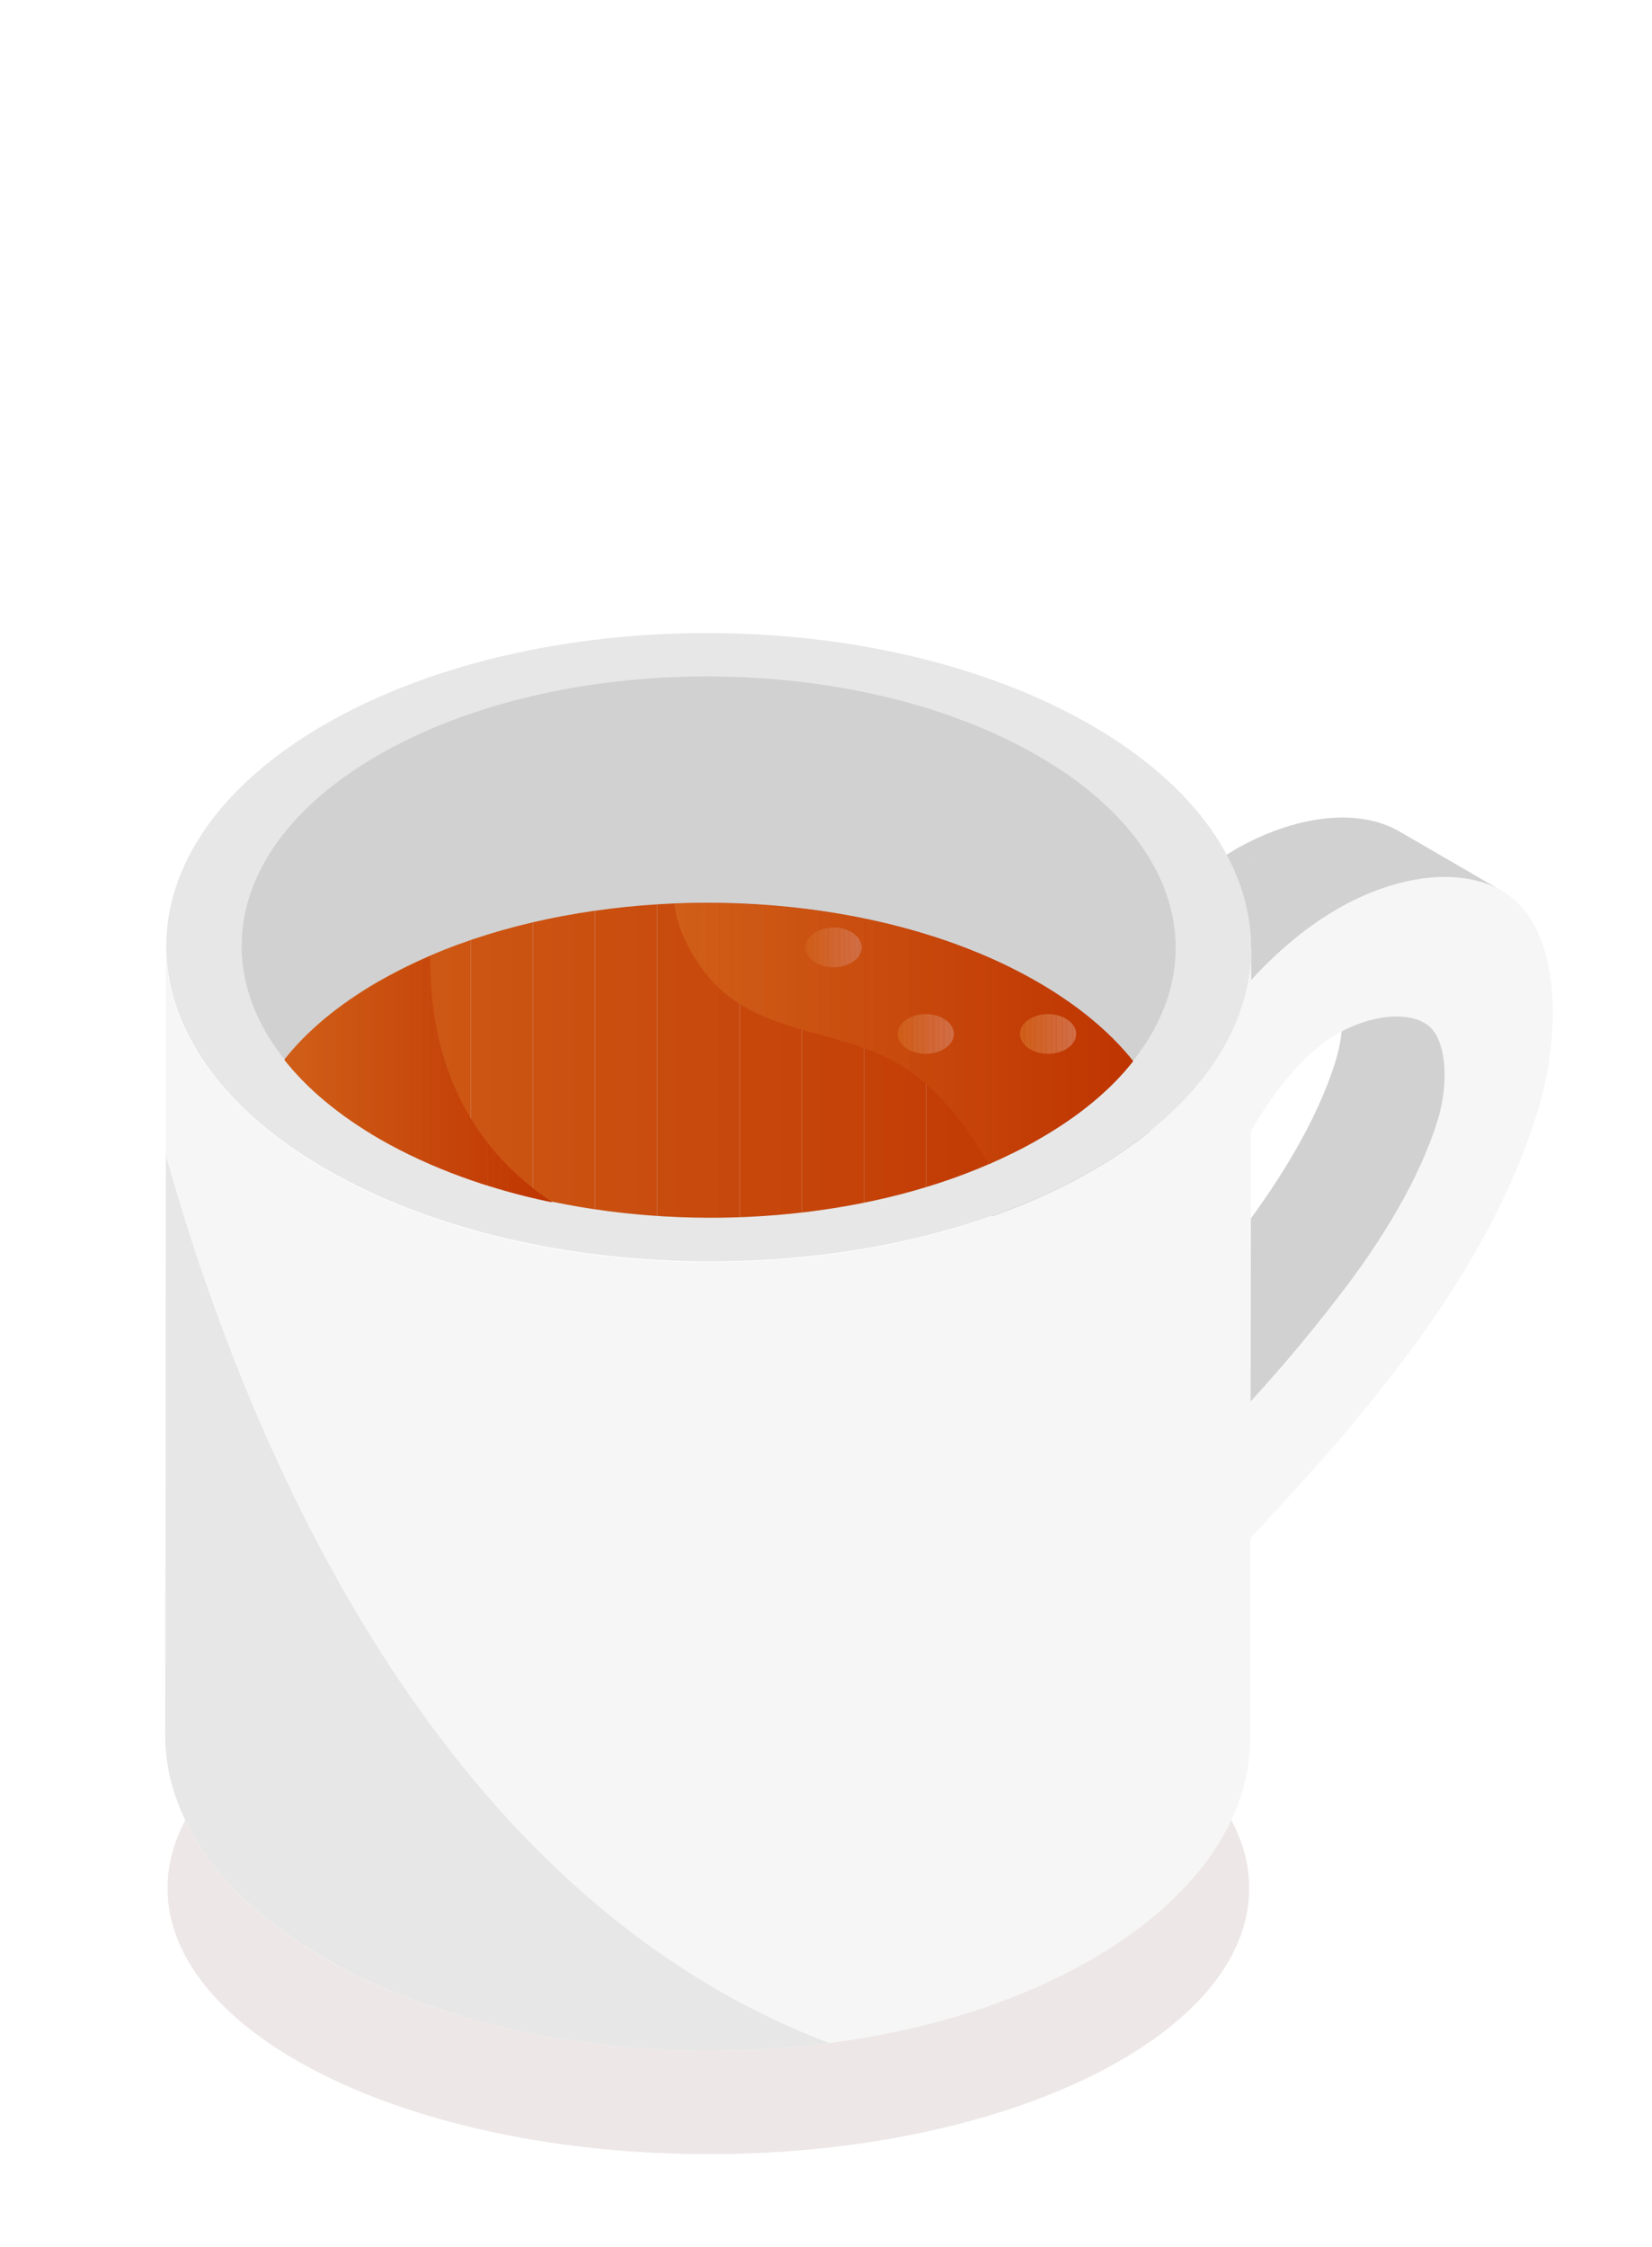<?xml version="1.0" encoding="UTF-8"?>
<svg id="_圖層_1" data-name="圖層 1" xmlns="http://www.w3.org/2000/svg" xmlns:xlink="http://www.w3.org/1999/xlink" viewBox="0 0 50 68">
  <defs>
    <style>
      .cls-1 {
        fill: #c6450a;
      }

      .cls-1, .cls-2, .cls-3, .cls-4, .cls-5, .cls-6, .cls-7, .cls-8, .cls-9, .cls-10, .cls-11, .cls-12, .cls-13, .cls-14, .cls-15, .cls-16, .cls-17, .cls-18, .cls-19, .cls-20, .cls-21, .cls-22, .cls-23, .cls-24, .cls-25, .cls-26, .cls-27, .cls-28, .cls-29, .cls-30, .cls-31, .cls-32, .cls-33, .cls-34, .cls-35, .cls-36, .cls-37, .cls-38, .cls-39, .cls-40, .cls-41, .cls-42, .cls-43, .cls-44, .cls-45, .cls-46, .cls-47, .cls-48, .cls-49, .cls-50, .cls-51, .cls-52, .cls-53, .cls-54, .cls-55, .cls-56, .cls-57, .cls-58, .cls-59, .cls-60, .cls-61, .cls-62, .cls-63, .cls-64, .cls-65, .cls-66, .cls-67, .cls-68, .cls-69, .cls-70, .cls-71, .cls-72, .cls-73, .cls-74, .cls-75, .cls-76, .cls-77, .cls-78, .cls-79, .cls-80, .cls-81, .cls-82, .cls-83, .cls-84, .cls-85, .cls-86, .cls-87, .cls-88, .cls-89, .cls-90, .cls-91, .cls-92, .cls-93, .cls-94, .cls-95, .cls-96, .cls-97 {
        stroke-width: 0px;
      }

      .cls-2 {
        fill: #d05d17;
      }

      .cls-3 {
        fill: #c23d06;
      }

      .cls-4 {
        fill: #d16a3b;
      }

      .cls-5 {
        fill: #c84b0d;
      }

      .cls-6 {
        fill: #c84c0e;
      }

      .cls-7 {
        fill: #bf3602;
      }

      .cls-8 {
        fill: #d16e47;
      }

      .cls-9 {
        fill: #d16b3e;
      }

      .cls-10 {
        fill: #c94d0e;
      }

      .cls-11 {
        fill: #d16837;
      }

      .cls-12 {
        fill: #d06224;
      }

      .cls-13 {
        fill: #d0662f;
      }

      .cls-14 {
        fill: #d05e19;
      }

      .cls-15 {
        fill: #d0601f;
      }

      .cls-16 {
        fill: #c23c05;
      }

      .cls-17 {
        fill: #cf5b16;
      }

      .cls-18 {
        fill: #d16c42;
      }

      .cls-19 {
        fill: #d16734;
      }

      .cls-20 {
        fill: #d1693a;
      }

      .cls-98 {
        clip-path: url(#clippath-2);
      }

      .cls-21 {
        fill: #d05f1c;
      }

      .cls-22 {
        fill: #d05f1b;
      }

      .cls-23 {
        fill: #cf5c17;
      }

      .cls-24 {
        fill: #c13a04;
      }

      .cls-25 {
        fill: #c03702;
      }

      .cls-26 {
        fill: #cd5815;
      }

      .cls-27 {
        fill: #c6460b;
      }

      .cls-28 {
        fill: #c54309;
      }

      .cls-29 {
        fill: #500f0f;
      }

      .cls-30 {
        fill: #c54208;
      }

      .cls-31 {
        fill: #d16a3d;
      }

      .cls-32 {
        fill: #cb5211;
      }

      .cls-33 {
        fill: none;
      }

      .cls-34 {
        fill: #d0652d;
      }

      .cls-35 {
        fill: #ca5111;
      }

      .cls-36 {
        fill: #c84a0d;
      }

      .cls-37 {
        fill: #cb5312;
      }

      .cls-38 {
        fill: #edcca0;
      }

      .cls-99 {
        clip-path: url(#clippath-1);
      }

      .cls-100 {
        clip-path: url(#clippath-4);
      }

      .cls-39 {
        fill: #d16a3c;
      }

      .cls-40 {
        fill: #d16939;
      }

      .cls-41 {
        fill: #d16d46;
      }

      .cls-42 {
        fill: #d16836;
      }

      .cls-43 {
        fill: #d0601e;
      }

      .cls-44 {
        fill: #c4aa86;
      }

      .cls-45 {
        fill: #c13903;
      }

      .cls-46 {
        fill: #d16d44;
      }

      .cls-47 {
        fill: #d06121;
      }

      .cls-48 {
        fill: #ce5a16;
      }

      .cls-49 {
        fill: #e7e7e7;
      }

      .cls-50 {
        fill: #d06225;
      }

      .cls-51 {
        fill: #c7480c;
      }

      .cls-52 {
        fill: #d06328;
      }

      .cls-53 {
        fill: #d16631;
      }

      .cls-54 {
        fill: #c94e0f;
      }

      .cls-55 {
        fill: #d0642b;
      }

      .cls-56 {
        fill: #d06120;
      }

      .cls-57 {
        fill: #f6f6f6;
      }

      .cls-101 {
        opacity: .1;
      }

      .cls-58 {
        fill: #d0601d;
      }

      .cls-59 {
        fill: #d16835;
      }

      .cls-102 {
        clip-path: url(#clippath);
      }

      .cls-60 {
        fill: #c5440a;
      }

      .cls-61 {
        fill: #d05e18;
      }

      .cls-62 {
        fill: #c7470b;
      }

      .cls-63 {
        fill: #d0652c;
      }

      .cls-64 {
        fill: #c03803;
      }

      .cls-103 {
        clip-path: url(#clippath-3);
      }

      .cls-65 {
        fill: #d0642a;
      }

      .cls-66 {
        fill: #d16b40;
      }

      .cls-67 {
        fill: #c44108;
      }

      .cls-68 {
        fill: #d16732;
      }

      .cls-69 {
        fill: #d06429;
      }

      .cls-70 {
        fill: #d16733;
      }

      .cls-71 {
        fill: #ce5915;
      }

      .cls-72 {
        fill: #cd5714;
      }

      .cls-73 {
        fill: #d06122;
      }

      .cls-74 {
        fill: #4f302a;
      }

      .cls-75 {
        fill: #d0652e;
      }

      .cls-76 {
        fill: #d16c43;
      }

      .cls-77 {
        fill: #d06327;
      }

      .cls-78 {
        fill: #c44007;
      }

      .cls-79 {
        fill: #cc5412;
      }

      .cls-80 {
        fill: #fde6ca;
      }

      .cls-81 {
        fill: #c23b04;
      }

      .cls-82 {
        fill: #c33f07;
      }

      .cls-83 {
        fill: #d16b3f;
      }

      .cls-84 {
        fill: #d05f1a;
      }

      .cls-104 {
        clip-path: url(#clippath-5);
      }

      .cls-85 {
        fill: #d06223;
      }

      .cls-86 {
        fill: #d16d45;
      }

      .cls-87 {
        fill: #bf3501;
      }

      .cls-88 {
        fill: #d16e48;
      }

      .cls-89 {
        fill: #d16938;
      }

      .cls-90 {
        fill: #ca5010;
      }

      .cls-91 {
        fill: #cc5513;
      }

      .cls-92 {
        fill: #c33e06;
      }

      .cls-93 {
        fill: #d1d1d1;
      }

      .cls-94 {
        fill: #ca4f0f;
      }

      .cls-95 {
        fill: #cd5613;
      }

      .cls-96 {
        fill: #d06326;
      }

      .cls-97 {
        fill: #d16c41;
      }
    </style>
    <clipPath id="clippath">
      <path class="cls-33" d="M34.29,32.12c-.67.85-1.61,1.64-2.81,2.33-.49.29-1.01.54-1.55.78-3.84,1.67-8.82,2.05-13.2,1.14-1.91-.39-3.71-1.04-5.24-1.92-1.23-.71-2.19-1.52-2.88-2.39.67-.85,1.61-1.64,2.81-2.34.51-.29,1.04-.56,1.6-.8,2.2-.95,4.78-1.47,7.39-1.58,3.94-.16,7.98.63,11,2.38,1.23.71,2.19,1.52,2.88,2.38"/>
    </clipPath>
    <clipPath id="clippath-1">
      <path class="cls-33" d="M34.29,32.12c-.67.85-1.61,1.64-2.81,2.33-.49.29-1.01.54-1.55.78-.73-1.25-1.65-2.46-2.95-3.15-1.78-.94-4.06-.83-5.47-2.44-.53-.61-1.01-1.47-1.1-2.29,3.94-.16,7.98.63,11,2.38,1.23.71,2.19,1.52,2.88,2.39Z"/>
    </clipPath>
    <clipPath id="clippath-2">
      <path class="cls-33" d="M32.57,31.29c0,.33-.38.6-.85.6s-.85-.27-.85-.6.38-.6.85-.6.85.27.85.6Z"/>
    </clipPath>
    <clipPath id="clippath-3">
      <path class="cls-33" d="M26.08,28.67c0,.33-.38.6-.85.6s-.85-.27-.85-.6.38-.6.85-.6.85.27.85.6Z"/>
    </clipPath>
    <clipPath id="clippath-4">
      <path class="cls-33" d="M28.87,31.29c0,.33-.38.6-.85.6s-.85-.27-.85-.6.38-.6.85-.6.85.27.85.6Z"/>
    </clipPath>
    <clipPath id="clippath-5">
      <path class="cls-33" d="M13.02,28.94c-.56.24-1.09.51-1.6.8-1.2.7-2.14,1.49-2.81,2.34.69.87,1.64,1.67,2.88,2.39,1.53.88,3.33,1.53,5.24,1.92-3.09-2.04-3.74-5.13-3.71-7.44"/>
    </clipPath>
  </defs>
  <g class="cls-101">
    <path class="cls-29" d="M37.81,57.14c0,4.45-7.33,8.05-16.37,8.05s-16.37-3.61-16.37-8.05,7.33-8.05,16.37-8.05,16.37,3.61,16.37,8.05"/>
  </g>
  <g>
    <polygon class="cls-38" points="36.47 48.02 33.37 46.21 32.08 43.48 35.18 45.29 36.47 48.02"/>
    <path class="cls-93" d="M35.18,45.29l-3.1-1.8c.25-.27.51-.54.76-.81.91-.97,1.77-1.88,2.62-2.84.82-.94,1.59-1.89,2.29-2.82.9-1.21,2.1-3.05,2.67-4.9.39-1.26.23-2.58-.35-2.93l3.1,1.8c.58.35.74,1.67.35,2.93-.57,1.85-1.76,3.69-2.67,4.9-.7.94-1.47,1.89-2.29,2.82-.84.96-1.7,1.87-2.61,2.84-.25.27-.51.54-.76.81Z"/>
    <path class="cls-93" d="M42.37,25.17c1.03.6,2.07,1.2,3.1,1.8-1.26-.73-3.18-.5-5.01.55l-3.1-1.8c1.83-1.05,3.74-1.29,5.01-.55Z"/>
    <path class="cls-93" d="M32.89,39.47l-3.1-1.8c.89-3.83,3.29-8.81,6.64-11.33.31-.23.62-.44.94-.62l3.1,1.8c-.32.18-.63.39-.94.62-3.35,2.52-5.74,7.5-6.64,11.33Z"/>
    <path class="cls-57" d="M40.46,27.52c1.85-1.07,3.79-1.29,5.05-.53,1.7,1.03,1.8,4.14,1.02,6.67-.71,2.32-2.01,4.75-3.86,7.24-.82,1.1-1.72,2.21-2.67,3.29-.93,1.05-1.87,2.05-2.78,3.02-.25.27-.5.53-.75.8l-1.29-2.73c.25-.27.51-.54.76-.81.91-.97,1.77-1.88,2.61-2.84.82-.93,1.59-1.89,2.29-2.82.9-1.21,2.1-3.05,2.67-4.9.39-1.26.23-2.58-.35-2.93-.64-.39-1.73-.24-2.69.31-.15.09-.3.18-.44.29-1.83,1.38-3.43,4.74-4.01,7.21l-3.13.68c.89-3.83,3.29-8.81,6.64-11.33.31-.23.62-.44.94-.62Z"/>
    <path class="cls-80" d="M30.58,48.99c5.05,2.92,5.08,7.65.06,10.56-5.02,2.92-13.18,2.92-18.24,0-5.05-2.92-5.08-7.65-.06-10.56,5.02-2.92,13.18-2.92,18.24,0"/>
    <path class="cls-44" d="M31.57,56.98c-.53.66-1.27,1.29-2.21,1.83-4.32,2.51-11.35,2.51-15.7,0-.97-.56-1.72-1.19-2.26-1.87-1.89-2.37-1.15-5.27,2.21-7.22,4.32-2.51,11.35-2.51,15.7,0,3.4,1.96,4.16,4.88,2.26,7.26"/>
    <path class="cls-74" d="M31.57,56.98c-.53.66-1.27,1.29-2.21,1.83-.39.22-.79.43-1.22.61-4.34,1.88-10.52,1.68-14.48-.61-.97-.56-1.72-1.19-2.26-1.87.53-.66,1.27-1.29,2.21-1.83,1.96-1.14,4.49-1.76,7.06-1.87,3.09-.12,6.26.5,8.64,1.87.97.56,1.72,1.19,2.26,1.87"/>
    <path class="cls-57" d="M37.87,28.72l-.03,23.88c0,2.42-1.6,4.83-4.77,6.68-2.27,1.32-5.05,2.17-7.97,2.55-5.31.69-11.1-.16-15.25-2.55-3.24-1.87-4.85-4.32-4.85-6.77,0-2.33.01-11.16.02-17.54,0-2.88,0-5.26,0-6.32,0,2.44,1.62,4.89,4.85,6.76,6.43,3.71,16.83,3.71,23.22,0,3.18-1.84,4.76-4.26,4.77-6.68"/>
    <path class="cls-49" d="M33.02,21.94c6.43,3.71,6.47,9.74.08,13.45-6.39,3.71-16.79,3.71-23.22,0-6.43-3.71-6.47-9.74-.08-13.45,6.39-3.71,16.79-3.71,23.22,0"/>
    <path class="cls-93" d="M34.29,32.12c-.67.85-1.61,1.64-2.81,2.33-5.5,3.2-14.45,3.2-19.99,0-1.23-.71-2.19-1.52-2.88-2.39-2.4-3.02-1.47-6.71,2.81-9.19,5.5-3.2,14.45-3.2,19.99,0,4.33,2.5,5.29,6.21,2.88,9.24"/>
    <g class="cls-102">
      <rect class="cls-61" x="8.61" y="27.2" width=".63" height="10.08"/>
      <rect class="cls-2" x="9.24" y="27.2" width=".63" height="10.08"/>
      <rect class="cls-23" x="9.86" y="27.2" width=".63" height="10.08"/>
      <rect class="cls-17" x="10.49" y="27.2" width=".63" height="10.08"/>
      <rect class="cls-48" x="11.12" y="27.2" width=".63" height="10.08"/>
      <rect class="cls-71" x="11.74" y="27.2" width=".63" height="10.08"/>
      <rect class="cls-26" x="12.37" y="27.2" width=".63" height="10.08"/>
      <rect class="cls-72" x="13" y="27.2" width=".63" height="10.08"/>
      <rect class="cls-95" x="13.62" y="27.2" width=".63" height="10.08"/>
      <rect class="cls-91" x="14.25" y="27.2" width=".63" height="10.08"/>
      <rect class="cls-79" x="14.88" y="27.2" width=".63" height="10.08"/>
      <rect class="cls-37" x="15.5" y="27.2" width=".63" height="10.08"/>
      <rect class="cls-32" x="16.13" y="27.2" width=".63" height="10.08"/>
      <rect class="cls-35" x="16.75" y="27.2" width=".63" height="10.08"/>
      <rect class="cls-90" x="17.38" y="27.2" width=".63" height="10.08"/>
      <rect class="cls-94" x="18.01" y="27.2" width=".63" height="10.08"/>
      <rect class="cls-54" x="18.63" y="27.2" width=".63" height="10.08"/>
      <rect class="cls-10" x="19.26" y="27.2" width=".63" height="10.08"/>
      <rect class="cls-6" x="19.89" y="27.2" width=".63" height="10.08"/>
      <rect class="cls-5" x="20.51" y="27.2" width=".63" height="10.08"/>
      <rect class="cls-36" x="21.14" y="27.2" width=".63" height="10.08"/>
      <rect class="cls-51" x="21.76" y="27.2" width=".63" height="10.08"/>
      <rect class="cls-62" x="22.39" y="27.2" width=".63" height="10.08"/>
      <rect class="cls-27" x="23.02" y="27.2" width=".63" height="10.08"/>
      <rect class="cls-1" x="23.64" y="27.2" width=".63" height="10.08"/>
      <rect class="cls-60" x="24.27" y="27.2" width=".63" height="10.08"/>
      <rect class="cls-28" x="24.9" y="27.2" width=".63" height="10.08"/>
      <rect class="cls-30" x="25.52" y="27.2" width=".63" height="10.08"/>
      <rect class="cls-67" x="26.15" y="27.2" width=".63" height="10.08"/>
      <rect class="cls-78" x="26.77" y="27.2" width=".63" height="10.08"/>
      <rect class="cls-82" x="27.4" y="27.2" width=".63" height="10.08"/>
      <rect class="cls-92" x="28.03" y="27.2" width=".63" height="10.08"/>
      <rect class="cls-3" x="28.65" y="27.2" width=".63" height="10.08"/>
      <rect class="cls-16" x="29.28" y="27.2" width=".63" height="10.08"/>
      <rect class="cls-81" x="29.91" y="27.2" width=".63" height="10.08"/>
      <rect class="cls-24" x="30.53" y="27.2" width=".63" height="10.08"/>
      <rect class="cls-45" x="31.16" y="27.2" width=".63" height="10.08"/>
      <rect class="cls-64" x="31.78" y="27.2" width=".63" height="10.08"/>
      <rect class="cls-25" x="32.41" y="27.2" width=".63" height="10.08"/>
      <rect class="cls-7" x="33.04" y="27.2" width=".63" height="10.08"/>
      <rect class="cls-87" x="33.66" y="27.2" width=".63" height="10.08"/>
    </g>
    <g class="cls-99">
      <rect class="cls-61" x="20.41" y="27.2" width=".34" height="8.03"/>
      <rect class="cls-2" x="20.75" y="27.2" width=".34" height="8.03"/>
      <rect class="cls-23" x="21.09" y="27.2" width=".34" height="8.03"/>
      <rect class="cls-17" x="21.43" y="27.2" width=".34" height="8.03"/>
      <rect class="cls-48" x="21.77" y="27.2" width=".34" height="8.03"/>
      <rect class="cls-71" x="22.11" y="27.2" width=".34" height="8.03"/>
      <rect class="cls-26" x="22.44" y="27.2" width=".34" height="8.03"/>
      <rect class="cls-72" x="22.78" y="27.2" width=".34" height="8.03"/>
      <rect class="cls-95" x="23.12" y="27.2" width=".34" height="8.03"/>
      <rect class="cls-91" x="23.46" y="27.2" width=".34" height="8.03"/>
      <rect class="cls-79" x="23.8" y="27.2" width=".34" height="8.03"/>
      <rect class="cls-37" x="24.14" y="27.2" width=".34" height="8.03"/>
      <rect class="cls-32" x="24.47" y="27.2" width=".34" height="8.03"/>
      <rect class="cls-35" x="24.81" y="27.2" width=".34" height="8.03"/>
      <rect class="cls-90" x="25.15" y="27.2" width=".34" height="8.03"/>
      <rect class="cls-94" x="25.49" y="27.2" width=".34" height="8.03"/>
      <rect class="cls-54" x="25.83" y="27.2" width=".34" height="8.03"/>
      <rect class="cls-10" x="26.17" y="27.2" width=".34" height="8.03"/>
      <rect class="cls-6" x="26.51" y="27.2" width=".34" height="8.03"/>
      <rect class="cls-5" x="26.84" y="27.2" width=".34" height="8.03"/>
      <rect class="cls-36" x="27.18" y="27.2" width=".34" height="8.03"/>
      <rect class="cls-51" x="27.52" y="27.2" width=".34" height="8.03"/>
      <rect class="cls-62" x="27.86" y="27.2" width=".34" height="8.03"/>
      <rect class="cls-27" x="28.2" y="27.2" width=".34" height="8.03"/>
      <rect class="cls-1" x="28.54" y="27.2" width=".34" height="8.03"/>
      <rect class="cls-60" x="28.87" y="27.2" width=".34" height="8.03"/>
      <rect class="cls-28" x="29.21" y="27.2" width=".34" height="8.03"/>
      <rect class="cls-30" x="29.55" y="27.2" width=".34" height="8.03"/>
      <rect class="cls-67" x="29.89" y="27.2" width=".34" height="8.03"/>
      <rect class="cls-78" x="30.23" y="27.2" width=".34" height="8.03"/>
      <rect class="cls-82" x="30.57" y="27.2" width=".34" height="8.03"/>
      <rect class="cls-92" x="30.9" y="27.2" width=".34" height="8.03"/>
      <rect class="cls-3" x="31.24" y="27.2" width=".34" height="8.03"/>
      <rect class="cls-16" x="31.58" y="27.2" width=".34" height="8.03"/>
      <rect class="cls-81" x="31.92" y="27.2" width=".34" height="8.03"/>
      <rect class="cls-24" x="32.26" y="27.2" width=".34" height="8.03"/>
      <rect class="cls-45" x="32.6" y="27.2" width=".34" height="8.03"/>
      <rect class="cls-64" x="32.94" y="27.2" width=".34" height="8.03"/>
      <rect class="cls-25" x="33.27" y="27.2" width=".34" height="8.03"/>
      <rect class="cls-7" x="33.61" y="27.2" width=".34" height="8.03"/>
      <rect class="cls-87" x="33.95" y="27.2" width=".34" height="8.03"/>
    </g>
    <g class="cls-98">
      <rect class="cls-61" x="30.87" y="30.68" width=".04" height="1.21"/>
      <rect class="cls-14" x="30.9" y="30.68" width=".04" height="1.21"/>
      <rect class="cls-84" x="30.94" y="30.68" width=".04" height="1.21"/>
      <rect class="cls-22" x="30.97" y="30.68" width=".04" height="1.21"/>
      <rect class="cls-21" x="31.01" y="30.68" width=".04" height="1.21"/>
      <rect class="cls-58" x="31.04" y="30.68" width=".04" height="1.21"/>
      <rect class="cls-43" x="31.08" y="30.68" width=".04" height="1.21"/>
      <rect class="cls-15" x="31.12" y="30.68" width=".04" height="1.21"/>
      <rect class="cls-56" x="31.15" y="30.68" width=".04" height="1.21"/>
      <rect class="cls-47" x="31.19" y="30.68" width=".04" height="1.21"/>
      <rect class="cls-73" x="31.22" y="30.68" width=".04" height="1.21"/>
      <rect class="cls-85" x="31.26" y="30.68" width=".04" height="1.21"/>
      <rect class="cls-12" x="31.29" y="30.68" width=".04" height="1.21"/>
      <rect class="cls-50" x="31.33" y="30.68" width=".04" height="1.21"/>
      <rect class="cls-96" x="31.36" y="30.68" width=".04" height="1.21"/>
      <rect class="cls-77" x="31.4" y="30.68" width=".04" height="1.21"/>
      <rect class="cls-52" x="31.44" y="30.68" width=".04" height="1.21"/>
      <rect class="cls-69" x="31.47" y="30.68" width=".04" height="1.21"/>
      <rect class="cls-65" x="31.51" y="30.68" width=".04" height="1.21"/>
      <rect class="cls-55" x="31.54" y="30.68" width=".04" height="1.21"/>
      <rect class="cls-63" x="31.58" y="30.68" width=".04" height="1.21"/>
      <rect class="cls-34" x="31.61" y="30.68" width=".04" height="1.21"/>
      <rect class="cls-75" x="31.65" y="30.68" width=".04" height="1.21"/>
      <rect class="cls-13" x="31.68" y="30.68" width=".04" height="1.21"/>
      <rect class="cls-53" x="31.72" y="30.68" width=".04" height="1.21"/>
      <rect class="cls-68" x="31.76" y="30.68" width=".04" height="1.21"/>
      <rect class="cls-70" x="31.79" y="30.68" width=".04" height="1.21"/>
      <rect class="cls-19" x="31.83" y="30.68" width=".04" height="1.21"/>
      <rect class="cls-59" x="31.86" y="30.68" width=".04" height="1.21"/>
      <rect class="cls-42" x="31.9" y="30.68" width=".04" height="1.21"/>
      <rect class="cls-11" x="31.93" y="30.68" width=".04" height="1.21"/>
      <rect class="cls-89" x="31.97" y="30.68" width=".04" height="1.21"/>
      <rect class="cls-40" x="32" y="30.68" width=".04" height="1.21"/>
      <rect class="cls-20" x="32.04" y="30.68" width=".04" height="1.21"/>
      <rect class="cls-4" x="32.08" y="30.68" width=".04" height="1.21"/>
      <rect class="cls-39" x="32.11" y="30.68" width=".04" height="1.21"/>
      <rect class="cls-31" x="32.15" y="30.68" width=".04" height="1.21"/>
      <rect class="cls-9" x="32.18" y="30.68" width=".04" height="1.21"/>
      <rect class="cls-83" x="32.22" y="30.68" width=".04" height="1.21"/>
      <rect class="cls-66" x="32.25" y="30.68" width=".04" height="1.21"/>
      <rect class="cls-97" x="32.29" y="30.68" width=".04" height="1.21"/>
      <rect class="cls-18" x="32.32" y="30.68" width=".04" height="1.21"/>
      <rect class="cls-76" x="32.36" y="30.68" width=".04" height="1.21"/>
      <rect class="cls-46" x="32.4" y="30.68" width=".04" height="1.21"/>
      <rect class="cls-86" x="32.43" y="30.68" width=".04" height="1.21"/>
      <rect class="cls-41" x="32.47" y="30.68" width=".04" height="1.21"/>
      <rect class="cls-8" x="32.5" y="30.68" width=".04" height="1.21"/>
      <rect class="cls-88" x="32.54" y="30.68" width=".04" height="1.21"/>
      <rect class="cls-88" x="32.57" y="30.68" width="0" height="1.21"/>
    </g>
    <g class="cls-103">
      <rect class="cls-61" x="24.37" y="28.07" width=".04" height="1.21"/>
      <rect class="cls-14" x="24.41" y="28.07" width=".04" height="1.21"/>
      <rect class="cls-84" x="24.45" y="28.07" width=".04" height="1.21"/>
      <rect class="cls-22" x="24.48" y="28.07" width=".04" height="1.21"/>
      <rect class="cls-21" x="24.52" y="28.07" width=".04" height="1.21"/>
      <rect class="cls-58" x="24.55" y="28.07" width=".04" height="1.21"/>
      <rect class="cls-43" x="24.59" y="28.07" width=".04" height="1.21"/>
      <rect class="cls-15" x="24.62" y="28.07" width=".04" height="1.21"/>
      <rect class="cls-56" x="24.66" y="28.07" width=".04" height="1.21"/>
      <rect class="cls-47" x="24.69" y="28.07" width=".04" height="1.21"/>
      <rect class="cls-73" x="24.73" y="28.07" width=".04" height="1.21"/>
      <rect class="cls-85" x="24.77" y="28.07" width=".04" height="1.21"/>
      <rect class="cls-12" x="24.8" y="28.07" width=".04" height="1.21"/>
      <rect class="cls-50" x="24.84" y="28.07" width=".04" height="1.21"/>
      <rect class="cls-96" x="24.87" y="28.07" width=".04" height="1.21"/>
      <rect class="cls-77" x="24.91" y="28.07" width=".04" height="1.21"/>
      <rect class="cls-52" x="24.94" y="28.07" width=".04" height="1.21"/>
      <rect class="cls-69" x="24.98" y="28.07" width=".04" height="1.21"/>
      <rect class="cls-65" x="25.01" y="28.07" width=".04" height="1.21"/>
      <rect class="cls-55" x="25.05" y="28.07" width=".04" height="1.21"/>
      <rect class="cls-63" x="25.09" y="28.07" width=".04" height="1.21"/>
      <rect class="cls-34" x="25.12" y="28.07" width=".04" height="1.21"/>
      <rect class="cls-75" x="25.16" y="28.07" width=".04" height="1.21"/>
      <rect class="cls-13" x="25.19" y="28.07" width=".04" height="1.21"/>
      <rect class="cls-53" x="25.23" y="28.07" width=".04" height="1.21"/>
      <rect class="cls-68" x="25.26" y="28.07" width=".04" height="1.21"/>
      <rect class="cls-70" x="25.3" y="28.07" width=".04" height="1.21"/>
      <rect class="cls-19" x="25.33" y="28.07" width=".04" height="1.21"/>
      <rect class="cls-59" x="25.37" y="28.07" width=".04" height="1.21"/>
      <rect class="cls-42" x="25.41" y="28.07" width=".04" height="1.21"/>
      <rect class="cls-11" x="25.44" y="28.07" width=".04" height="1.21"/>
      <rect class="cls-89" x="25.48" y="28.07" width=".04" height="1.21"/>
      <rect class="cls-40" x="25.51" y="28.07" width=".04" height="1.21"/>
      <rect class="cls-20" x="25.55" y="28.07" width=".04" height="1.21"/>
      <rect class="cls-4" x="25.58" y="28.07" width=".04" height="1.21"/>
      <rect class="cls-39" x="25.62" y="28.07" width=".04" height="1.21"/>
      <rect class="cls-31" x="25.65" y="28.07" width=".04" height="1.21"/>
      <rect class="cls-9" x="25.69" y="28.07" width=".04" height="1.21"/>
      <rect class="cls-83" x="25.73" y="28.07" width=".04" height="1.21"/>
      <rect class="cls-66" x="25.76" y="28.07" width=".04" height="1.21"/>
      <rect class="cls-97" x="25.8" y="28.07" width=".04" height="1.21"/>
      <rect class="cls-18" x="25.83" y="28.07" width=".04" height="1.21"/>
      <rect class="cls-76" x="25.87" y="28.07" width=".04" height="1.21"/>
      <rect class="cls-46" x="25.9" y="28.07" width=".04" height="1.21"/>
      <rect class="cls-86" x="25.94" y="28.07" width=".04" height="1.21"/>
      <rect class="cls-41" x="25.97" y="28.07" width=".04" height="1.21"/>
      <rect class="cls-8" x="26.01" y="28.07" width=".04" height="1.21"/>
      <rect class="cls-88" x="26.05" y="28.07" width=".04" height="1.21"/>
      <rect class="cls-88" x="26.08" y="28.07" width="0" height="1.21"/>
    </g>
    <g class="cls-100">
      <rect class="cls-61" x="27.16" y="30.68" width=".04" height="1.21"/>
      <rect class="cls-14" x="27.2" y="30.68" width=".04" height="1.21"/>
      <rect class="cls-84" x="27.23" y="30.68" width=".04" height="1.21"/>
      <rect class="cls-22" x="27.27" y="30.68" width=".04" height="1.21"/>
      <rect class="cls-21" x="27.31" y="30.68" width=".04" height="1.21"/>
      <rect class="cls-58" x="27.34" y="30.68" width=".04" height="1.21"/>
      <rect class="cls-43" x="27.38" y="30.68" width=".04" height="1.21"/>
      <rect class="cls-15" x="27.41" y="30.68" width=".04" height="1.21"/>
      <rect class="cls-56" x="27.45" y="30.68" width=".04" height="1.21"/>
      <rect class="cls-47" x="27.48" y="30.68" width=".04" height="1.21"/>
      <rect class="cls-73" x="27.52" y="30.68" width=".04" height="1.21"/>
      <rect class="cls-85" x="27.55" y="30.68" width=".04" height="1.21"/>
      <rect class="cls-12" x="27.59" y="30.68" width=".04" height="1.21"/>
      <rect class="cls-50" x="27.63" y="30.68" width=".04" height="1.21"/>
      <rect class="cls-96" x="27.66" y="30.68" width=".04" height="1.21"/>
      <rect class="cls-77" x="27.7" y="30.68" width=".04" height="1.21"/>
      <rect class="cls-52" x="27.73" y="30.68" width=".04" height="1.21"/>
      <rect class="cls-69" x="27.77" y="30.68" width=".04" height="1.21"/>
      <rect class="cls-65" x="27.8" y="30.68" width=".04" height="1.21"/>
      <rect class="cls-55" x="27.84" y="30.68" width=".04" height="1.21"/>
      <rect class="cls-63" x="27.87" y="30.68" width=".04" height="1.21"/>
      <rect class="cls-34" x="27.91" y="30.68" width=".04" height="1.21"/>
      <rect class="cls-75" x="27.95" y="30.68" width=".04" height="1.21"/>
      <rect class="cls-13" x="27.98" y="30.68" width=".04" height="1.21"/>
      <rect class="cls-53" x="28.02" y="30.68" width=".04" height="1.21"/>
      <rect class="cls-68" x="28.05" y="30.68" width=".04" height="1.21"/>
      <rect class="cls-70" x="28.09" y="30.68" width=".04" height="1.21"/>
      <rect class="cls-19" x="28.12" y="30.68" width=".04" height="1.21"/>
      <rect class="cls-59" x="28.16" y="30.68" width=".04" height="1.21"/>
      <rect class="cls-42" x="28.19" y="30.68" width=".04" height="1.21"/>
      <rect class="cls-11" x="28.23" y="30.68" width=".04" height="1.21"/>
      <rect class="cls-89" x="28.27" y="30.68" width=".04" height="1.21"/>
      <rect class="cls-40" x="28.3" y="30.68" width=".04" height="1.21"/>
      <rect class="cls-20" x="28.34" y="30.68" width=".04" height="1.21"/>
      <rect class="cls-4" x="28.37" y="30.68" width=".04" height="1.21"/>
      <rect class="cls-39" x="28.41" y="30.68" width=".04" height="1.21"/>
      <rect class="cls-31" x="28.44" y="30.68" width=".04" height="1.21"/>
      <rect class="cls-9" x="28.48" y="30.68" width=".04" height="1.21"/>
      <rect class="cls-83" x="28.51" y="30.68" width=".04" height="1.21"/>
      <rect class="cls-66" x="28.55" y="30.68" width=".04" height="1.21"/>
      <rect class="cls-97" x="28.59" y="30.68" width=".04" height="1.21"/>
      <rect class="cls-18" x="28.62" y="30.68" width=".04" height="1.21"/>
      <rect class="cls-76" x="28.66" y="30.68" width=".04" height="1.21"/>
      <rect class="cls-46" x="28.69" y="30.68" width=".04" height="1.21"/>
      <rect class="cls-86" x="28.73" y="30.68" width=".04" height="1.21"/>
      <rect class="cls-41" x="28.76" y="30.68" width=".04" height="1.21"/>
      <rect class="cls-8" x="28.8" y="30.68" width=".04" height="1.21"/>
      <rect class="cls-88" x="28.83" y="30.68" width=".04" height="1.21"/>
      <rect class="cls-88" x="28.87" y="30.68" width="0" height="1.21"/>
    </g>
    <path class="cls-49" d="M5.02,34.96h0c0,6.38-.01,15.21-.02,17.54h0c0,2.46,1.62,4.91,4.85,6.77,3.22,1.86,7.42,2.79,11.62,2.79,1.22,0,2.44-.08,3.63-.23-12.13-4.6-17.75-18.58-20.08-26.86"/>
    <g class="cls-104">
      <rect class="cls-61" x="8.61" y="28.94" width=".2" height="7.44"/>
      <rect class="cls-2" x="8.81" y="28.94" width=".2" height="7.44"/>
      <rect class="cls-23" x="9.01" y="28.94" width=".2" height="7.44"/>
      <rect class="cls-17" x="9.21" y="28.94" width=".2" height="7.44"/>
      <rect class="cls-48" x="9.4" y="28.94" width=".2" height="7.44"/>
      <rect class="cls-71" x="9.6" y="28.94" width=".2" height="7.44"/>
      <rect class="cls-26" x="9.8" y="28.94" width=".2" height="7.44"/>
      <rect class="cls-72" x="10" y="28.94" width=".2" height="7.44"/>
      <rect class="cls-95" x="10.2" y="28.94" width=".2" height="7.44"/>
      <rect class="cls-91" x="10.39" y="28.94" width=".2" height="7.44"/>
      <rect class="cls-79" x="10.59" y="28.94" width=".2" height="7.44"/>
      <rect class="cls-37" x="10.79" y="28.94" width=".2" height="7.44"/>
      <rect class="cls-32" x="10.99" y="28.94" width=".2" height="7.44"/>
      <rect class="cls-35" x="11.19" y="28.94" width=".2" height="7.44"/>
      <rect class="cls-90" x="11.38" y="28.94" width=".2" height="7.44"/>
      <rect class="cls-94" x="11.58" y="28.94" width=".2" height="7.44"/>
      <rect class="cls-54" x="11.78" y="28.94" width=".2" height="7.44"/>
      <rect class="cls-10" x="11.98" y="28.94" width=".2" height="7.44"/>
      <rect class="cls-6" x="12.18" y="28.94" width=".2" height="7.44"/>
      <rect class="cls-5" x="12.37" y="28.94" width=".2" height="7.44"/>
      <rect class="cls-36" x="12.57" y="28.94" width=".2" height="7.44"/>
      <rect class="cls-51" x="12.77" y="28.94" width=".2" height="7.44"/>
      <rect class="cls-62" x="12.97" y="28.94" width=".2" height="7.44"/>
      <rect class="cls-27" x="13.17" y="28.94" width=".2" height="7.44"/>
      <rect class="cls-1" x="13.36" y="28.94" width=".2" height="7.44"/>
      <rect class="cls-60" x="13.56" y="28.94" width=".2" height="7.44"/>
      <rect class="cls-28" x="13.76" y="28.94" width=".2" height="7.44"/>
      <rect class="cls-30" x="13.96" y="28.94" width=".2" height="7.44"/>
      <rect class="cls-67" x="14.16" y="28.94" width=".2" height="7.44"/>
      <rect class="cls-78" x="14.36" y="28.94" width=".2" height="7.44"/>
      <rect class="cls-82" x="14.55" y="28.94" width=".2" height="7.44"/>
      <rect class="cls-92" x="14.75" y="28.94" width=".2" height="7.44"/>
      <rect class="cls-3" x="14.95" y="28.94" width=".2" height="7.44"/>
      <rect class="cls-16" x="15.15" y="28.94" width=".2" height="7.44"/>
      <rect class="cls-81" x="15.35" y="28.94" width=".2" height="7.44"/>
      <rect class="cls-24" x="15.54" y="28.94" width=".2" height="7.44"/>
      <rect class="cls-45" x="15.74" y="28.94" width=".2" height="7.44"/>
      <rect class="cls-64" x="15.94" y="28.94" width=".2" height="7.44"/>
      <rect class="cls-25" x="16.14" y="28.94" width=".2" height="7.44"/>
      <rect class="cls-7" x="16.34" y="28.94" width=".2" height="7.44"/>
      <rect class="cls-87" x="16.53" y="28.94" width=".2" height="7.44"/>
    </g>
  </g>
</svg>